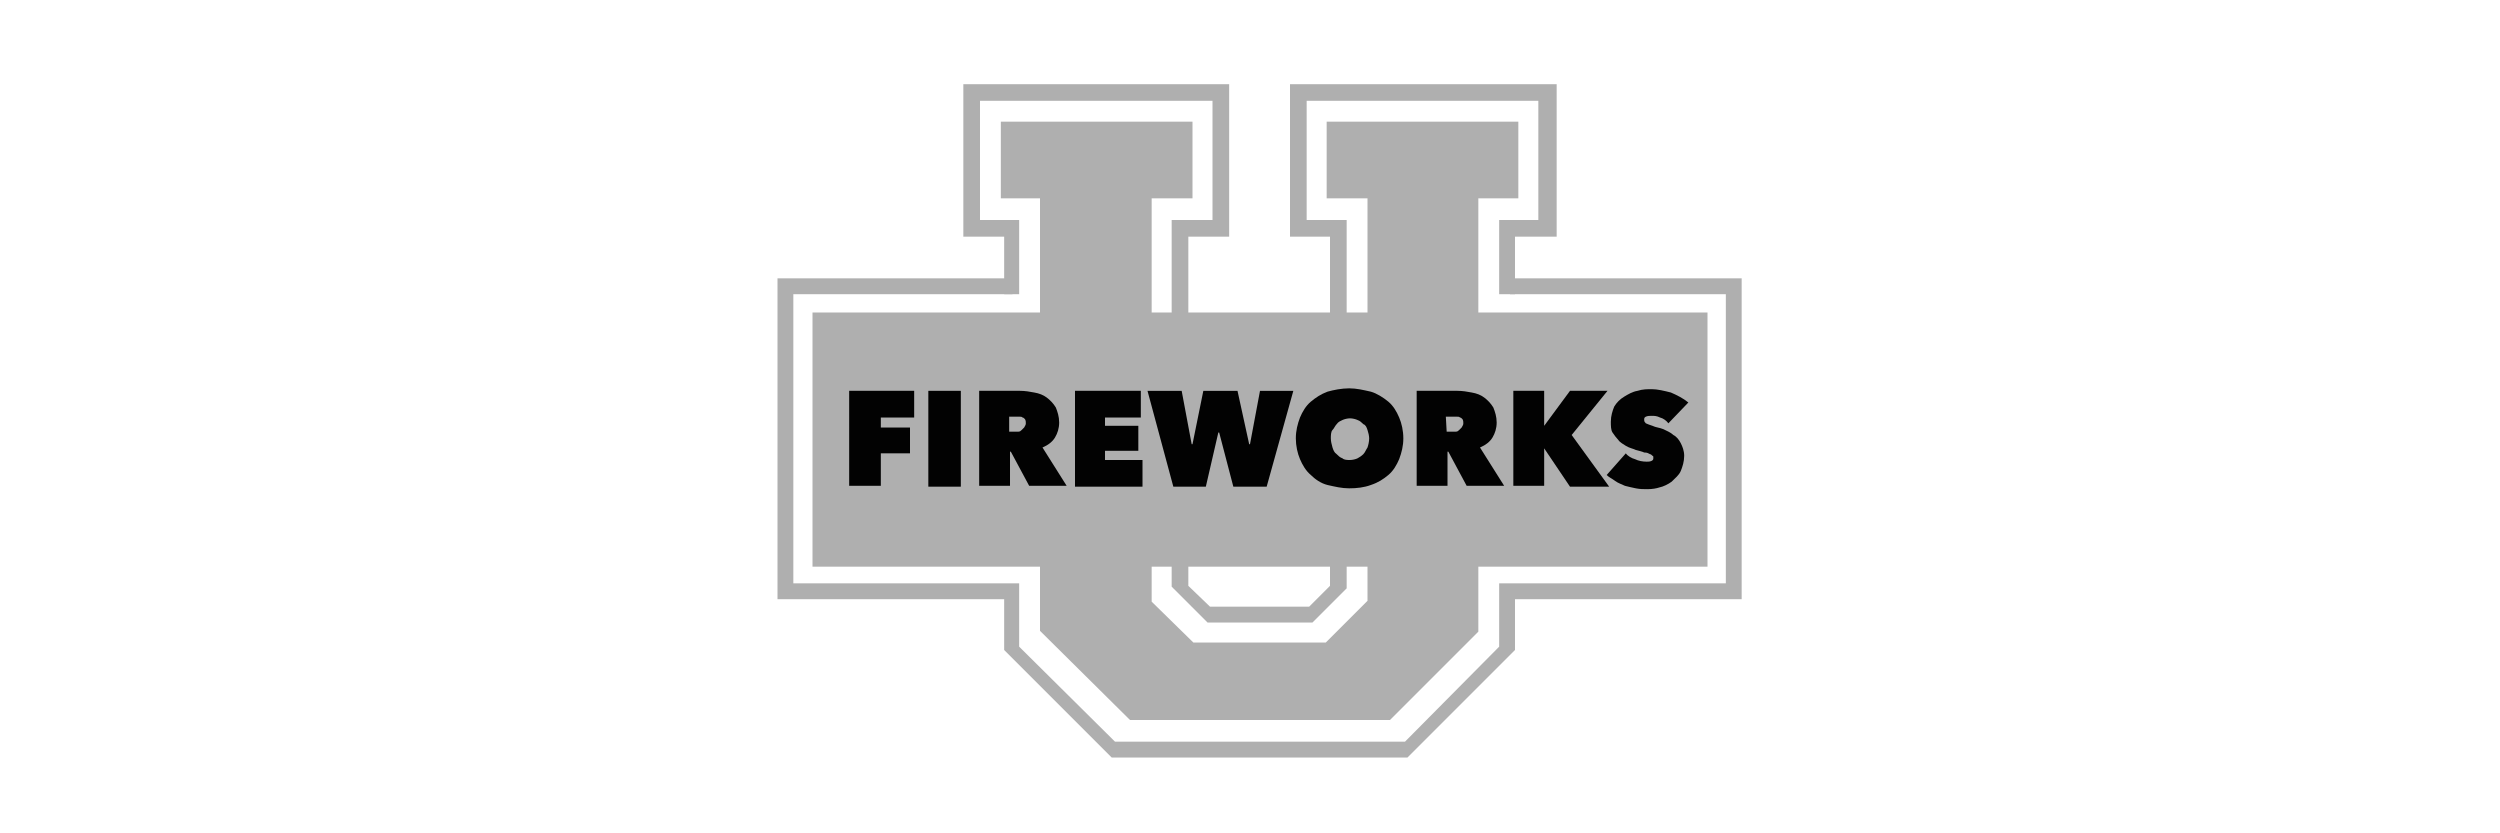 <?xml version="1.0" encoding="utf-8"?>
<!-- Generator: Adobe Illustrator 22.0.1, SVG Export Plug-In . SVG Version: 6.00 Build 0)  -->
<svg version="1.1" id="Layer_1" xmlns="http://www.w3.org/2000/svg" xmlns:xlink="http://www.w3.org/1999/xlink" x="0px" y="0px"
	 viewBox="0 0 300 100" style="enable-background:new 0 0 300 100;" xml:space="preserve">
<style type="text/css">
	.st0{fill:#AFAFAF;}
	.st1{fill:#020202;}
</style>
<g id="Layer_x0020_1">
	<g id="_167744456944">
		<polygon points="179.9,58.2 179.9,42.7 181.8,42.7 181.8,58.2 		"/>
		<polygon points="122.3,42.7 122.3,58.4 120.5,58.4 120.5,42.7 		"/>
		<polygon class="st0" points="115.6,28.4 115.6,10.1 147.5,10.1 147.5,28.4 142.6,28.4 142.6,70.3 145.2,72.8 157.1,72.8 
			159.6,70.3 159.6,28.4 154.8,28.4 154.8,10.1 186.8,10.1 186.8,28.4 181.8,28.4 181.8,35.3 179.9,35.3 179.9,26.4 184.6,26.4 
			184.6,12.1 156.8,12.1 156.8,26.4 161.6,26.4 161.6,70.6 157.5,74.7 144.9,74.7 140.6,70.4 140.6,26.4 145.5,26.4 145.5,12.1 
			117.6,12.1 117.6,26.4 122.3,26.4 122.3,35.3 120.5,35.3 120.5,28.4 		"/>
		<polygon class="st0" points="120.1,23.8 120.1,14.6 143.1,14.6 143.1,23.8 138.2,23.8 138.2,72.2 143.2,77.1 159.1,77.1 
			164.1,72.1 164.1,23.8 159.2,23.8 159.2,14.6 182.2,14.6 182.2,23.8 177.4,23.8 177.4,75.8 166.8,86.4 135.6,86.4 124.8,75.7 
			124.8,23.8 		"/>
		<rect x="97.5" y="37.5" class="st0" width="107.4" height="30.5"/>
		<g>
			<path class="st1" d="M105.7,51.3h3.5v3.1h-3.5v3.9h-3.8V46.9h7.8v3.2h-4V51.3z"/>
			<path class="st1" d="M111.4,46.9h3.9v11.5h-3.9V46.9z"/>
			<path class="st1" d="M117.4,46.9h5c0.6,0,1.2,0.1,1.7,0.2c0.6,0.1,1.1,0.3,1.5,0.6s0.8,0.7,1.1,1.2c0.2,0.5,0.4,1.1,0.4,1.8
				c0,0.7-0.2,1.3-0.5,1.8c-0.3,0.5-0.8,0.9-1.5,1.2l2.9,4.6h-4.5l-2.2-4.1h-0.1v4.1h-3.7V46.9z M121.1,51.8h0.7c0.2,0,0.2,0,0.4,0
				s0.3-0.1,0.4-0.2c0.1-0.1,0.2-0.2,0.3-0.3c0.1-0.2,0.2-0.3,0.2-0.5c0-0.2,0-0.3-0.1-0.5c-0.1-0.1-0.2-0.2-0.3-0.2
				c-0.1-0.1-0.2-0.1-0.4-0.1c-0.2,0-0.2,0-0.4,0h-0.8V51.8z"/>
			<path class="st1" d="M129,46.9h7.9v3.2h-4.3v1h4v3h-4v1.1h4.5v3.2H129C129,58.4,129,46.9,129,46.9z"/>
			<path class="st1" d="M144.7,58.4h-3.9l-3.1-11.5h4.1l1.2,6.4h0.1l1.3-6.4h4.1l1.4,6.4h0.1l1.2-6.4h4l-3.2,11.5H148l-1.7-6.5h-0.1
				L144.7,58.4z"/>
			<path class="st1" d="M155.5,52.6c0-0.9,0.2-1.7,0.5-2.5c0.3-0.7,0.7-1.4,1.3-1.9c0.6-0.5,1.2-0.9,2-1.2c0.7-0.2,1.7-0.4,2.6-0.4
				s1.7,0.2,2.6,0.4c0.7,0.2,1.5,0.7,2.1,1.2c0.6,0.5,1,1.2,1.3,1.9c0.3,0.7,0.5,1.6,0.5,2.5c0,0.9-0.2,1.7-0.5,2.5
				c-0.3,0.7-0.7,1.4-1.3,1.9c-0.6,0.5-1.2,0.9-2.1,1.2c-0.8,0.3-1.7,0.4-2.6,0.4s-1.7-0.2-2.6-0.4c-0.8-0.2-1.5-0.7-2-1.2
				c-0.6-0.5-1-1.2-1.3-1.9S155.5,53.5,155.5,52.6z M159.7,52.6c0,0.4,0.1,0.7,0.2,1.1c0.1,0.3,0.2,0.6,0.5,0.8
				c0.2,0.2,0.4,0.4,0.7,0.5c0.2,0.2,0.6,0.2,0.9,0.2s0.7-0.1,0.9-0.2c0.2-0.1,0.5-0.3,0.7-0.5c0.2-0.2,0.3-0.5,0.5-0.8
				c0.1-0.3,0.2-0.7,0.2-1.1c0-0.3-0.1-0.7-0.2-1c-0.1-0.3-0.2-0.6-0.5-0.7c-0.2-0.2-0.4-0.4-0.7-0.5c-0.2-0.1-0.6-0.2-0.9-0.2
				s-0.7,0.1-0.9,0.2c-0.2,0.1-0.5,0.2-0.7,0.5c-0.2,0.2-0.3,0.5-0.5,0.7C159.7,51.8,159.7,52.3,159.7,52.6z"/>
			<path class="st1" d="M169.9,46.9h5c0.6,0,1.2,0.1,1.7,0.2c0.6,0.1,1.1,0.3,1.5,0.6s0.8,0.7,1.1,1.2c0.2,0.5,0.4,1.1,0.4,1.8
				c0,0.7-0.2,1.3-0.5,1.8c-0.3,0.5-0.8,0.9-1.5,1.2l2.9,4.6h-4.5l-2.2-4.1h-0.1v4.1h-3.7V46.9z M173.6,51.8h0.7c0.2,0,0.2,0,0.4,0
				s0.3-0.1,0.4-0.2s0.2-0.2,0.3-0.3c0.1-0.2,0.2-0.3,0.2-0.5c0-0.2,0-0.3-0.1-0.5c-0.1-0.1-0.2-0.2-0.3-0.2
				c-0.1-0.1-0.2-0.1-0.4-0.1c-0.2,0-0.2,0-0.4,0h-0.9L173.6,51.8L173.6,51.8z"/>
			<path class="st1" d="M185.3,53.8L185.3,53.8v4.5h-3.7V46.9h3.7v4.2l0,0l3.1-4.2h4.5l-4.3,5.3l4.5,6.2h-4.7L185.3,53.8z"/>
			<path class="st1" d="M197.7,58.7c-0.5,0-0.9,0-1.4-0.1c-0.5-0.1-0.9-0.2-1.3-0.3c-0.4-0.2-0.8-0.3-1.2-0.6s-0.7-0.4-1-0.7
				l2.3-2.6c0.2,0.3,0.7,0.6,1.1,0.7c0.4,0.2,0.9,0.3,1.4,0.3c0.2,0,0.4,0,0.6-0.1c0.2-0.1,0.2-0.2,0.2-0.4c0-0.1,0-0.2-0.1-0.2
				c-0.1-0.1-0.2-0.2-0.3-0.2c-0.2-0.1-0.3-0.2-0.7-0.2c-0.2-0.1-0.6-0.2-1-0.3c-0.4-0.2-0.7-0.2-1.2-0.5c-0.3-0.2-0.7-0.4-0.9-0.7
				c-0.2-0.2-0.5-0.6-0.7-0.9c-0.2-0.3-0.2-0.8-0.2-1.3c0-0.7,0.2-1.3,0.4-1.8c0.3-0.5,0.7-0.9,1.2-1.2s1-0.6,1.6-0.7
				c0.6-0.2,1.2-0.2,1.7-0.2c0.7,0,1.5,0.2,2.3,0.4c0.7,0.3,1.5,0.7,2.1,1.2l-2.4,2.5c-0.2-0.3-0.6-0.6-1-0.7
				c-0.4-0.2-0.7-0.2-1-0.2c-0.2,0-0.5,0-0.7,0.1c-0.2,0.1-0.2,0.2-0.2,0.4c0,0.2,0.1,0.3,0.2,0.4c0.2,0.1,0.5,0.2,0.8,0.3
				c0.4,0.2,0.8,0.2,1.3,0.4c0.4,0.2,0.9,0.4,1.2,0.7c0.4,0.2,0.7,0.6,0.9,1c0.2,0.4,0.4,0.9,0.4,1.5c0,0.7-0.2,1.3-0.4,1.8
				c-0.2,0.5-0.7,0.9-1.1,1.3c-0.4,0.3-1,0.6-1.5,0.7C198.8,58.6,198.3,58.7,197.7,58.7z"/>
		</g>
		<polygon class="st0" points="95.2,35.3 121.5,35.3 121.5,33.4 93.3,33.4 93.3,71.9 120.5,71.9 120.5,78 133.4,90.9 168.9,90.9 
			181.8,78 181.8,71.9 209,71.9 209,33.4 181.2,33.4 181.2,35.3 209,35.3 207.1,35.3 207.1,70 181.2,70 181.2,70 179.9,70 
			179.9,77.6 168.6,89 133.8,89 122.3,77.6 122.3,70 120.5,70 120.5,70 95.2,70 		"/>
	</g>
</g>
</svg>
